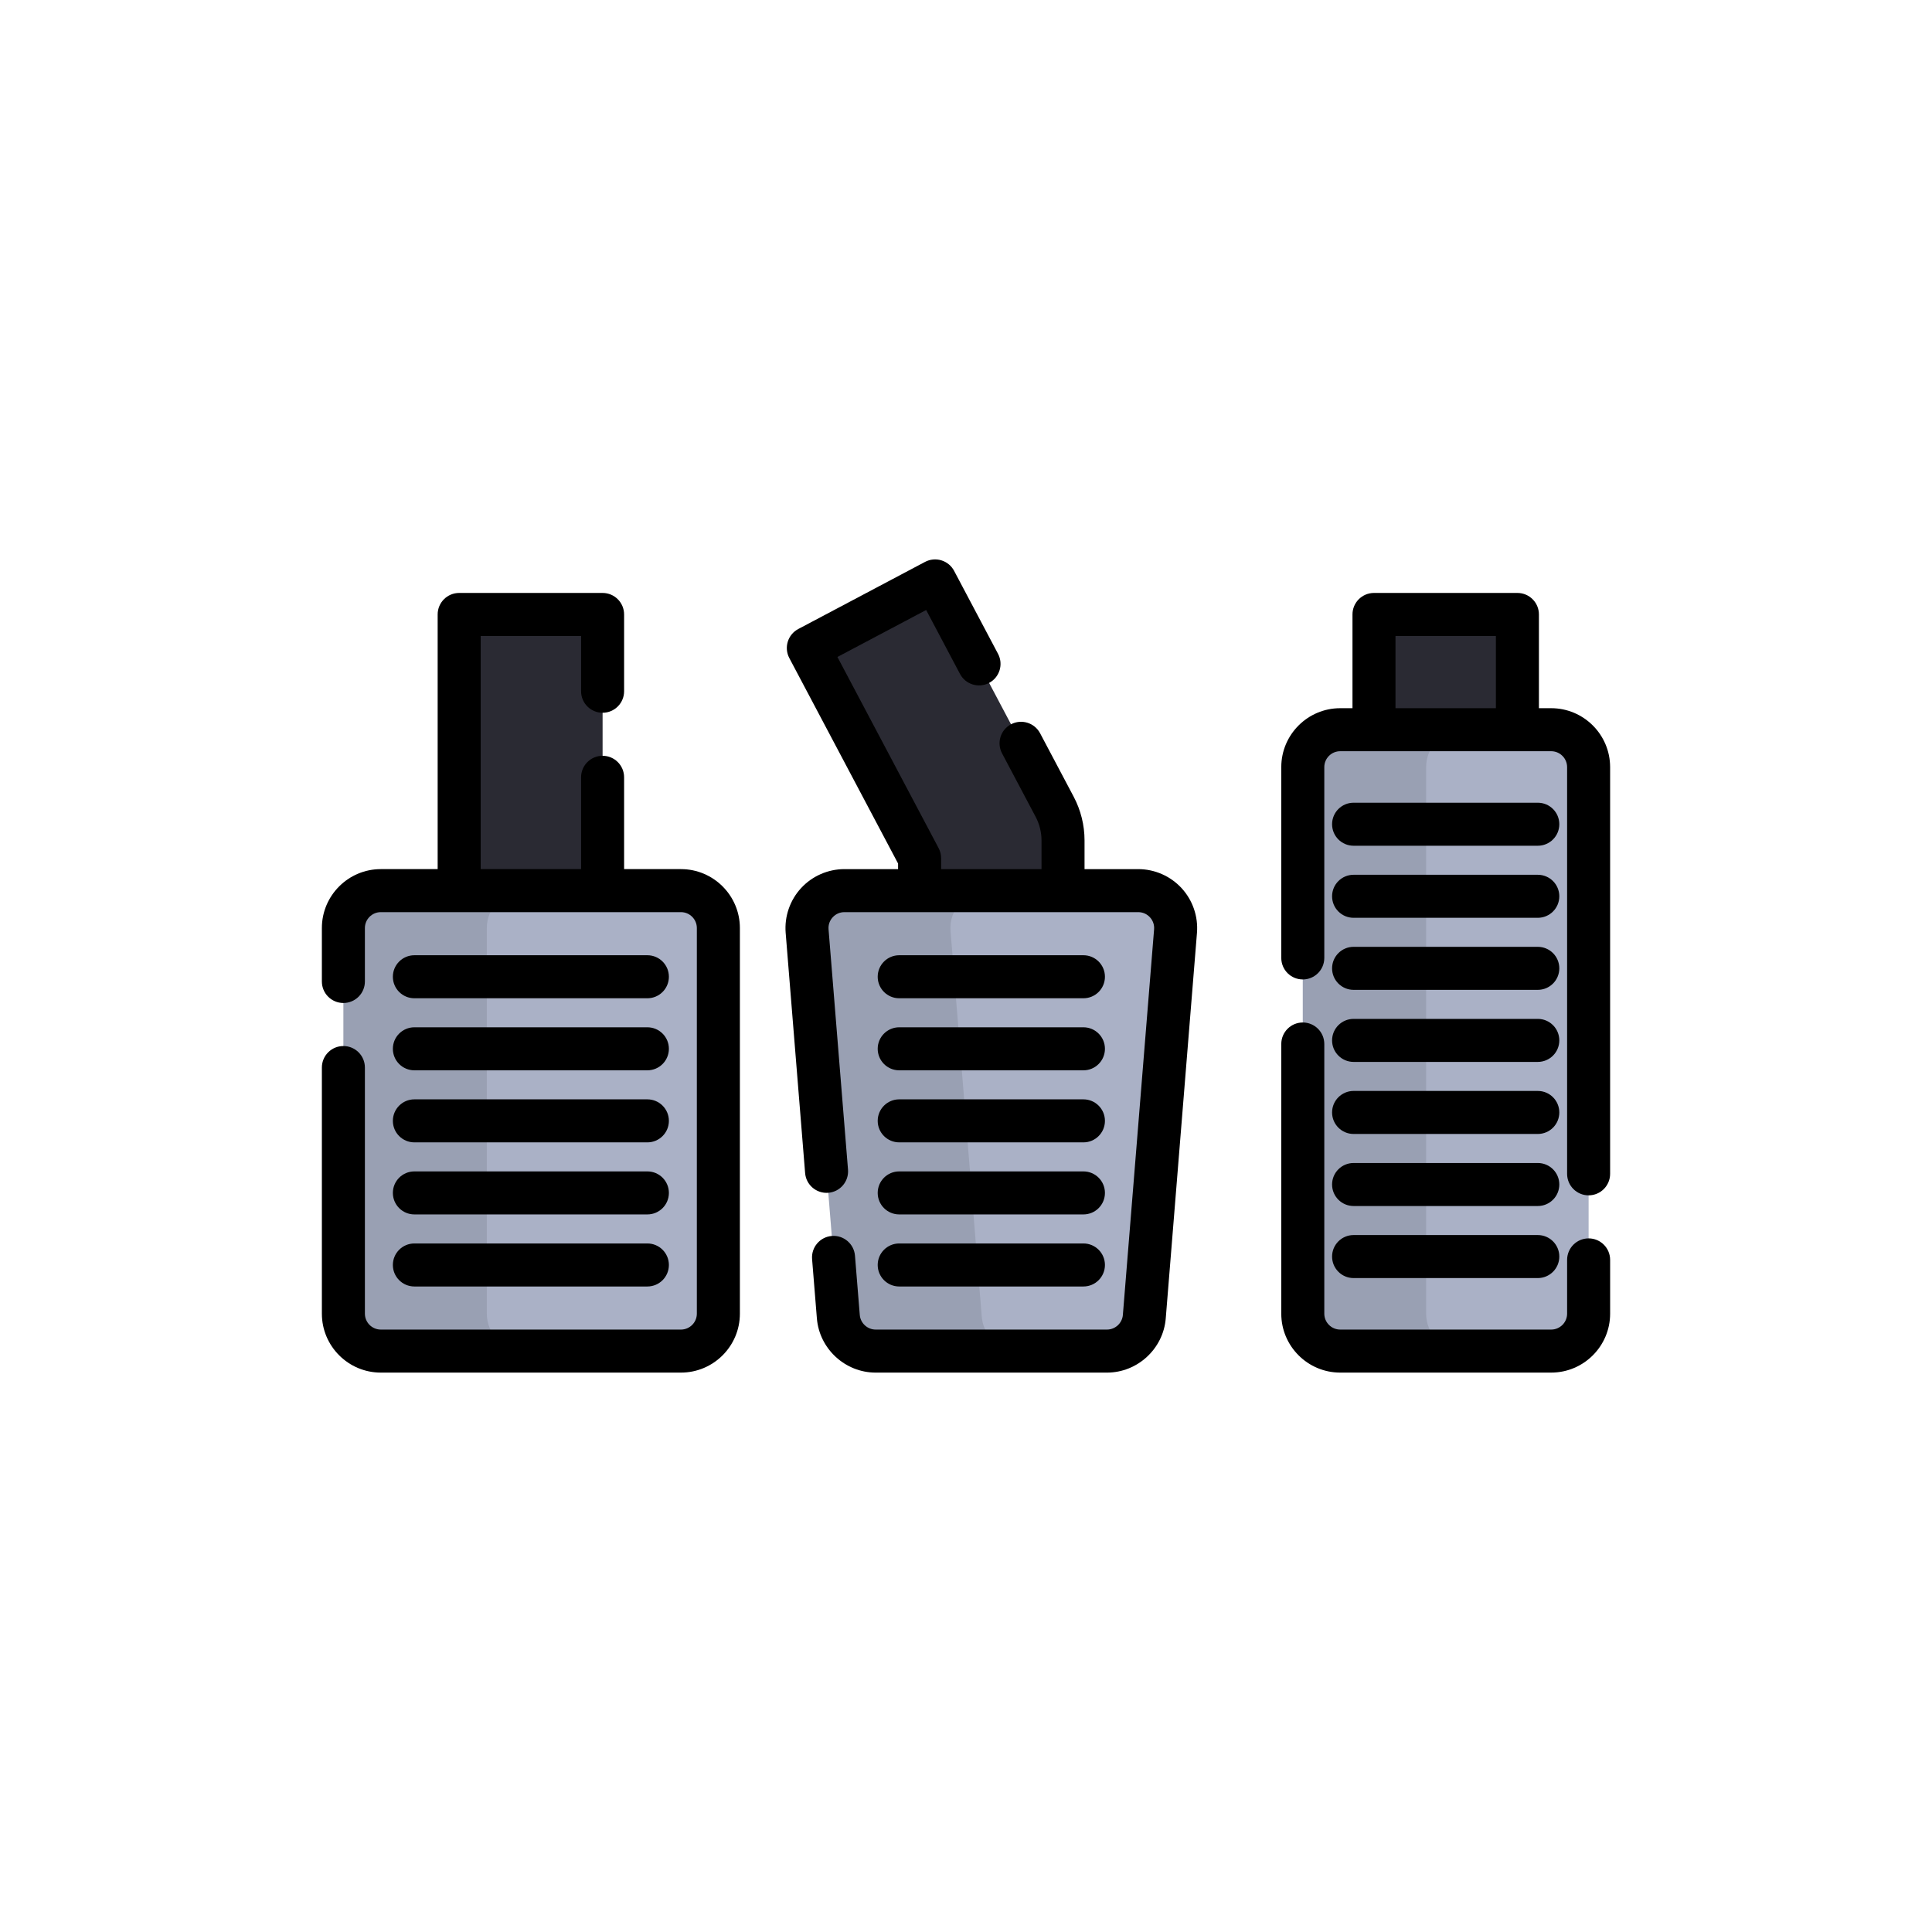 <?xml version="1.0" encoding="utf-8"?>
<!-- Generator: Adobe Illustrator 16.0.0, SVG Export Plug-In . SVG Version: 6.00 Build 0)  -->
<!DOCTYPE svg PUBLIC "-//W3C//DTD SVG 1.1//EN" "http://www.w3.org/Graphics/SVG/1.1/DTD/svg11.dtd">
<svg version="1.1" id="Layer_1" xmlns="http://www.w3.org/2000/svg" xmlns:xlink="http://www.w3.org/1999/xlink" x="0px" y="0px"
	 width="350px" height="350px" viewBox="0 0 350 350" enable-background="new 0 0 350 350" xml:space="preserve">
<g>
	<rect x="83.183" y="111.314" fill="#2A2A33" width="25.982" height="58.46"/>
	<rect x="248.912" y="111.314" fill="#2A2A33" width="25.981" height="58.46"/>
	<path fill="#2A2A33" d="M192.578,169.777h-25.982v-14.313l-20.155-38.072l22.962-12.156l21.665,40.922
		c0.992,1.873,1.51,3.959,1.51,6.079V169.777L192.578,169.777L192.578,169.777z"/>
</g>
<path fill="#AAB1C6" d="M123.358,161.346H68.989c-3.745,0-6.781,3.036-6.781,6.781v69.854c0,3.744,3.036,6.781,6.781,6.781h54.37
	c3.745,0,6.781-3.036,6.781-6.781v-69.855C130.14,164.382,127.104,161.346,123.358,161.346z"/>
<path opacity="0.1" enable-background="new    " d="M88.19,237.98v-69.854c0-3.745,3.036-6.781,6.781-6.781H68.989
	c-3.745,0-6.781,3.036-6.781,6.781v69.854c0,3.745,3.036,6.781,6.781,6.781h25.982C91.227,244.763,88.19,241.727,88.19,237.98z"/>
<path fill="#AAB1C6" d="M281.011,132.194h-38.219c-3.745,0-6.781,3.036-6.781,6.782v99.005c0,3.745,3.036,6.781,6.781,6.781h38.219
	c3.745,0,6.781-3.036,6.781-6.781v-99.005C287.793,135.231,284.756,132.194,281.011,132.194z"/>
<path opacity="0.1" enable-background="new    " d="M258.356,237.98v-99.005c0-3.745,3.036-6.781,6.781-6.781h-22.345
	c-3.745,0-6.781,3.036-6.781,6.781v99.005c0,3.745,3.035,6.781,6.781,6.781h22.345C261.393,244.763,258.356,241.727,258.356,237.98z
	"/>
<path fill="#AAB1C6" d="M206.201,161.346h-53.227c-3.96,0-7.078,3.38-6.759,7.328l5.657,69.854c0.285,3.521,3.226,6.234,6.759,6.234
	h41.912c3.533,0,6.474-2.713,6.759-6.234l5.657-69.854C213.28,164.726,210.162,161.346,206.201,161.346z"/>
<path opacity="0.1" enable-background="new    " d="M177.854,238.528l-5.656-69.854c-0.319-3.948,2.798-7.328,6.76-7.328h-25.983
	c-3.96,0-7.078,3.38-6.759,7.328l5.657,69.854c0.285,3.521,3.226,6.234,6.759,6.234h25.981
	C181.079,244.763,178.14,242.05,177.854,238.528z"/>
<path d="M75.068,206.951h42.211c2.152,0,3.897-1.745,3.897-3.897s-1.745-3.897-3.897-3.897H75.068c-2.152,0-3.897,1.745-3.897,3.897
	S72.916,206.951,75.068,206.951z"/>
<path d="M75.068,193.898h42.211c2.152,0,3.897-1.745,3.897-3.898c0-2.152-1.745-3.896-3.897-3.896H75.068
	c-2.152,0-3.897,1.744-3.897,3.896C71.17,192.153,72.916,193.898,75.068,193.898z"/>
<path d="M75.068,180.845h42.211c2.152,0,3.897-1.745,3.897-3.897c0-2.153-1.745-3.897-3.897-3.897H75.068
	c-2.152,0-3.897,1.744-3.897,3.897C71.171,179.1,72.916,180.845,75.068,180.845z"/>
<path d="M75.068,220.004h42.211c2.152,0,3.897-1.744,3.897-3.896c0-2.153-1.745-3.897-3.897-3.897H75.068
	c-2.152,0-3.897,1.744-3.897,3.897C71.171,218.26,72.916,220.004,75.068,220.004z"/>
<path d="M75.068,233.059h42.211c2.152,0,3.897-1.745,3.897-3.898c0-2.152-1.745-3.896-3.897-3.896H75.068
	c-2.152,0-3.897,1.744-3.897,3.896C71.171,231.313,72.916,233.059,75.068,233.059z"/>
<path d="M162.901,206.951h33.372c2.152,0,3.897-1.745,3.897-3.897s-1.745-3.897-3.897-3.897h-33.372
	c-2.152,0-3.897,1.745-3.897,3.897S160.749,206.951,162.901,206.951z"/>
<path d="M162.901,193.898h33.372c2.152,0,3.897-1.745,3.897-3.898c0-2.152-1.745-3.896-3.897-3.896h-33.372
	c-2.152,0-3.897,1.744-3.897,3.896C159.004,192.153,160.749,193.898,162.901,193.898z"/>
<path d="M162.901,180.845h33.372c2.152,0,3.897-1.745,3.897-3.897c0-2.153-1.745-3.897-3.897-3.897h-33.372
	c-2.152,0-3.897,1.744-3.897,3.897C159.004,179.1,160.749,180.845,162.901,180.845z"/>
<path d="M162.901,220.004h33.372c2.152,0,3.897-1.744,3.897-3.896c0-2.153-1.745-3.897-3.897-3.897h-33.372
	c-2.152,0-3.897,1.744-3.897,3.897C159.004,218.26,160.749,220.004,162.901,220.004z"/>
<path d="M162.901,233.059h33.372c2.152,0,3.897-1.745,3.897-3.898c0-2.152-1.745-3.896-3.897-3.896h-33.372
	c-2.152,0-3.897,1.744-3.897,3.896C159.004,231.313,160.749,233.059,162.901,233.059z"/>
<path d="M278.588,197.635h-33.372c-2.152,0-3.897,1.744-3.897,3.897c0,2.152,1.745,3.896,3.897,3.896h33.372
	c2.152,0,3.896-1.744,3.896-3.896C282.484,199.379,280.74,197.635,278.588,197.635z"/>
<path d="M278.588,184.581h-33.372c-2.152,0-3.897,1.744-3.897,3.896c0,2.153,1.745,3.898,3.897,3.898h33.372
	c2.152,0,3.896-1.745,3.896-3.898C282.484,186.325,280.74,184.581,278.588,184.581z"/>
<path d="M278.588,171.527h-33.372c-2.152,0-3.897,1.745-3.897,3.898c0,2.152,1.745,3.896,3.897,3.896h33.372
	c2.152,0,3.896-1.744,3.896-3.896C282.485,173.271,280.74,171.527,278.588,171.527z"/>
<path d="M278.588,158.474h-33.372c-2.152,0-3.897,1.745-3.897,3.897s1.745,3.897,3.897,3.897h33.372
	c2.152,0,3.896-1.744,3.896-3.897C282.485,160.219,280.74,158.474,278.588,158.474z"/>
<path d="M278.588,145.42h-33.372c-2.152,0-3.897,1.745-3.897,3.897s1.745,3.897,3.897,3.897h33.372c2.152,0,3.896-1.745,3.896-3.897
	C282.485,147.166,280.74,145.42,278.588,145.42z"/>
<path d="M278.588,210.688h-33.372c-2.152,0-3.897,1.743-3.897,3.896s1.745,3.897,3.897,3.897h33.372
	c2.152,0,3.896-1.744,3.896-3.897C282.485,212.432,280.74,210.688,278.588,210.688z"/>
<path d="M278.588,223.741h-33.372c-2.152,0-3.897,1.744-3.897,3.896c0,2.153,1.745,3.898,3.897,3.898h33.372
	c2.152,0,3.896-1.745,3.896-3.898C282.485,225.485,280.74,223.741,278.588,223.741z"/>
<path d="M109.165,129.124c2.153,0,3.897-1.745,3.897-3.897v-13.912c0-2.153-1.745-3.897-3.897-3.897H83.183
	c-2.152,0-3.897,1.745-3.897,3.897v46.133H68.989c-5.888,0.001-10.679,4.791-10.679,10.679v9.679c0,2.152,1.745,3.896,3.897,3.896
	c2.152,0,3.897-1.744,3.897-3.896v-9.679c0-1.591,1.293-2.884,2.884-2.884h14.193h25.982h14.193c1.591,0,2.884,1.294,2.884,2.884
	v69.854c0,1.591-1.293,2.884-2.884,2.884H68.989c-1.591,0-2.884-1.293-2.884-2.884v-44.586c0-2.153-1.745-3.896-3.897-3.896
	c-2.152,0-3.897,1.743-3.897,3.896v44.586c0,5.889,4.791,10.679,10.679,10.679h54.37c5.888,0,10.679-4.79,10.679-10.679v-69.854
	c0-5.888-4.791-10.679-10.679-10.679h-10.297v-16.633c0-2.153-1.745-3.897-3.897-3.897c-2.152,0-3.897,1.745-3.897,3.897v16.633
	H87.08v-42.235h18.188v10.014C105.268,127.379,107.013,129.124,109.165,129.124z"/>
<path d="M152.974,157.449c-2.973,0-5.834,1.253-7.85,3.439s-3.034,5.139-2.794,8.102l3.525,43.526
	c0.174,2.146,2.053,3.738,4.2,3.569c2.145-0.173,3.744-2.053,3.57-4.199L150.1,168.36c-0.065-0.812,0.202-1.589,0.754-2.188
	c0.553-0.599,1.305-0.929,2.12-0.929h13.622h25.982H206.2c0.815,0,1.568,0.33,2.12,0.929c0.553,0.598,0.82,1.376,0.754,2.188
	l-5.656,69.854c-0.12,1.486-1.384,2.65-2.875,2.65h-41.912c-1.492,0-2.754-1.164-2.875-2.65l-0.869-10.738
	c-0.174-2.146-2.057-3.747-4.2-3.57c-2.145,0.174-3.744,2.053-3.57,4.199l0.869,10.739c0.446,5.504,5.122,9.816,10.644,9.816h41.912
	c5.522,0,10.198-4.312,10.644-9.816l5.657-69.854c0.24-2.964-0.778-5.917-2.794-8.102s-4.877-3.439-7.85-3.439h-9.725v-5.209
	c0-2.745-0.679-5.478-1.963-7.902l-6.09-11.505c-1.008-1.903-3.366-2.628-5.27-1.621c-1.902,1.007-2.628,3.366-1.62,5.268
	l6.09,11.505c0.692,1.306,1.058,2.777,1.058,4.255v5.209h-18.188v-1.983c0-0.636-0.155-1.262-0.453-1.823l-18.331-34.628
	l16.074-8.509l6.134,11.587c1.007,1.902,3.367,2.628,5.268,1.621c1.902-1.007,2.628-3.366,1.621-5.268l-7.958-15.032
	c-0.483-0.914-1.31-1.597-2.298-1.901c-0.987-0.305-2.056-0.204-2.97,0.28l-22.962,12.156c-1.903,1.007-2.628,3.366-1.622,5.269
	l19.702,37.216v1.016H152.974L152.974,157.449L152.974,157.449z"/>
<path d="M274.894,107.417h-25.982c-2.152,0-3.897,1.745-3.897,3.897v16.982h-2.221c-5.888,0-10.679,4.79-10.679,10.678v34.566
	c0,2.153,1.745,3.897,3.897,3.897s3.897-1.744,3.897-3.897v-34.566c0-1.59,1.294-2.884,2.884-2.884h6.118h25.982h6.118
	c1.59,0,2.884,1.294,2.884,2.884v73.678c0,2.152,1.745,3.896,3.897,3.896c2.151,0,3.896-1.744,3.896-3.896v-73.678
	c0-5.888-4.79-10.678-10.679-10.678h-2.22v-16.982C278.791,109.163,277.046,107.417,274.894,107.417z M270.996,128.297h-18.188
	v-13.085h18.188V128.297z"/>
<path d="M232.114,237.98c0,5.889,4.79,10.679,10.679,10.679h38.219c5.888,0,10.679-4.79,10.679-10.679v-9.738
	c0-2.152-1.745-3.897-3.897-3.897s-3.897,1.745-3.897,3.897v9.738c0,1.591-1.294,2.884-2.884,2.884h-38.219
	c-1.59,0-2.884-1.293-2.884-2.884v-48.85c0-2.153-1.745-3.897-3.897-3.897s-3.896,1.744-3.896,3.897L232.114,237.98L232.114,237.98z
	"/>
</svg>
